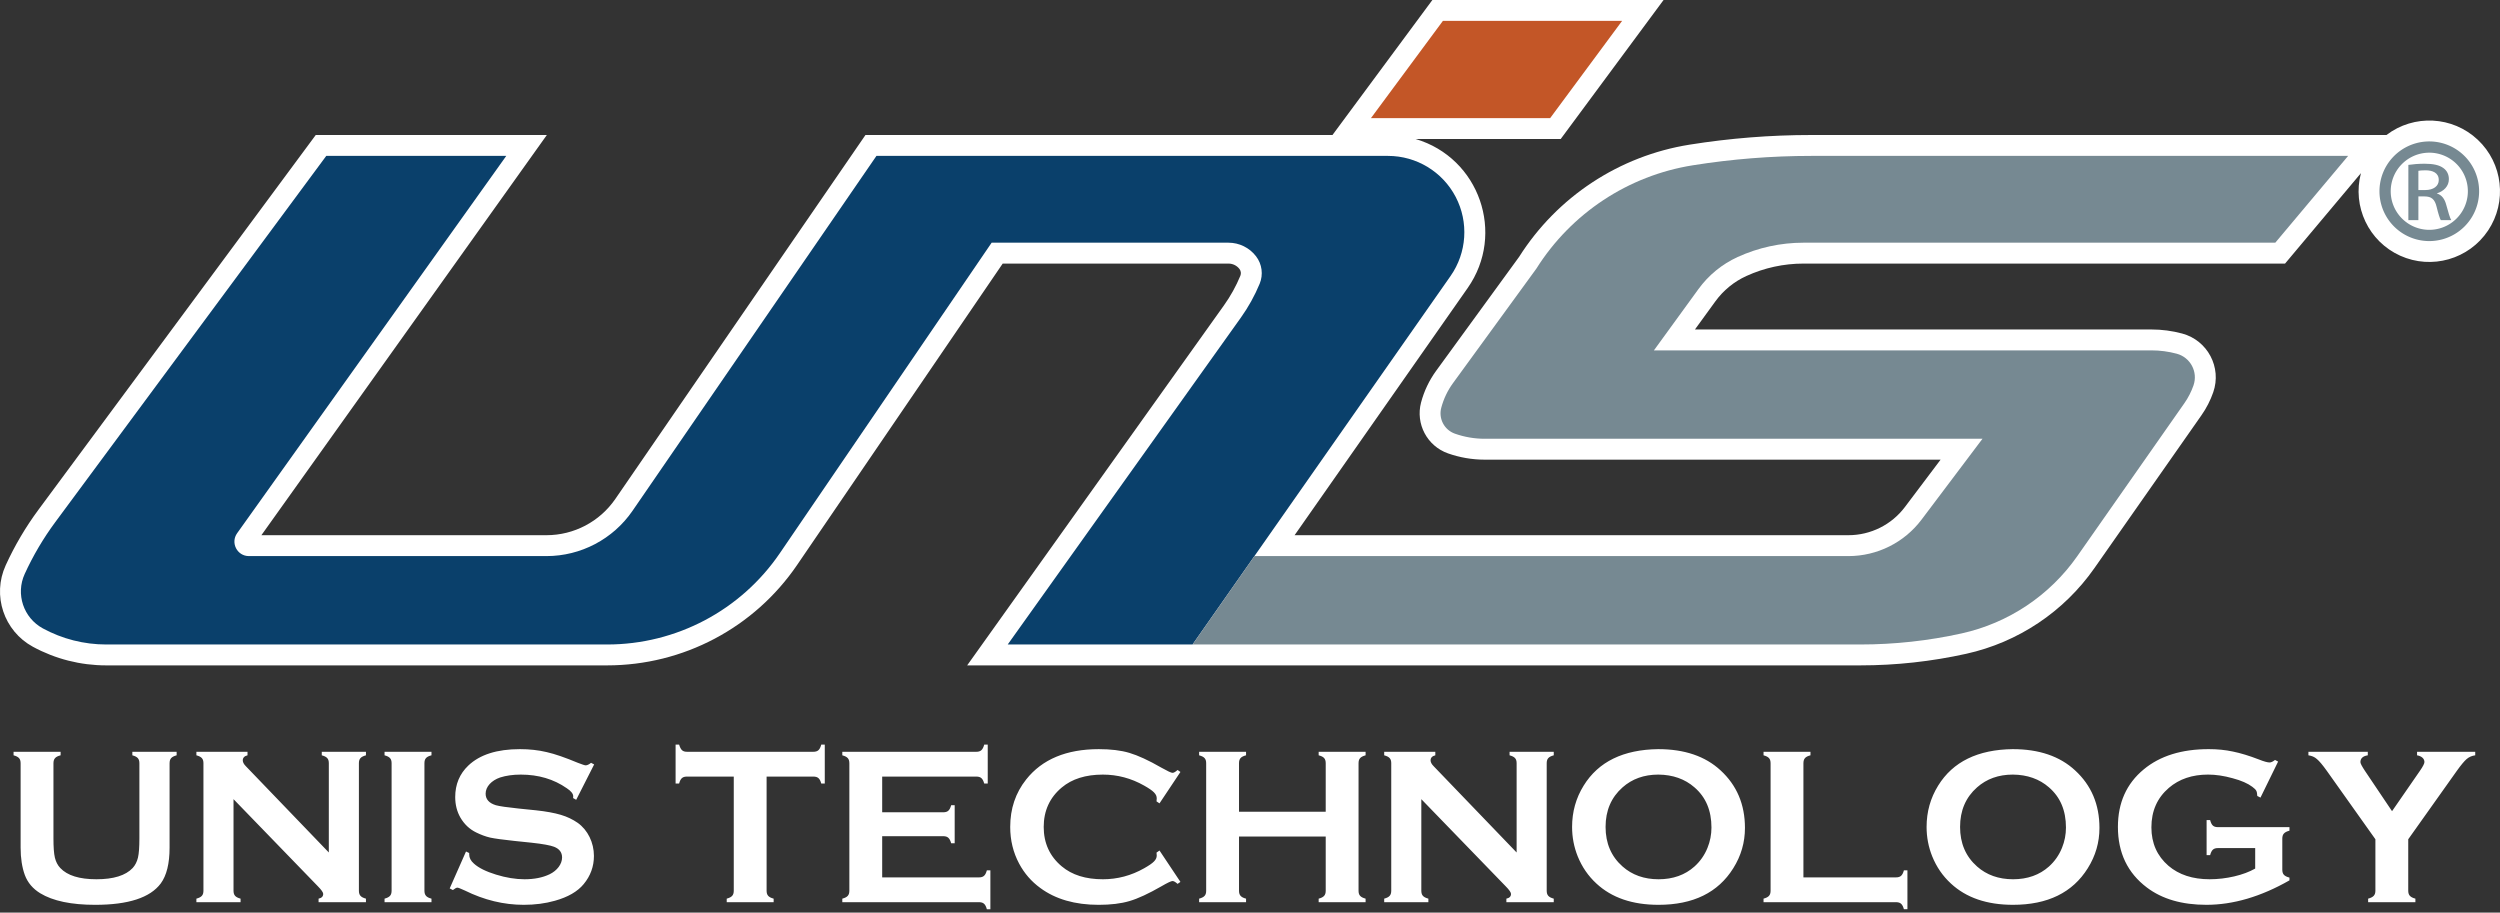 <?xml version="1.0" encoding="UTF-8" standalone="no"?>
<!-- Created by ERK -->

<svg
   width="1555.497mm"
   height="567.838mm"
   viewBox="0 0 1555.497 567.838"
   version="1.1"
   id="svg1"
   inkscape:version="1.3.2 (091e20e, 2023-11-25, custom)"
   xml:space="preserve"
   sodipodi:docname="unis-w.svg"
   xmlns:inkscape="http://www.inkscape.org/namespaces/inkscape"
   xmlns:sodipodi="http://sodipodi.sourceforge.net/DTD/sodipodi-0.dtd"
   xmlns="http://www.w3.org/2000/svg"
   xmlns:svg="http://www.w3.org/2000/svg"><rect x="0" y="0" width="1555.497" height="567.838" fill="#333333" stroke="none"/><sodipodi:namedview
     id="namedview1"
     pagecolor="#ffffff"
     bordercolor="#000000"
     borderopacity="0.25"
     inkscape:showpageshadow="2"
     inkscape:pageopacity="0.0"
     inkscape:pagecheckerboard="true"
     inkscape:deskcolor="#d1d1d1"
     inkscape:document-units="mm"
     inkscape:zoom="0.29118428"
     inkscape:cx="3053.0494"
     inkscape:cy="1406.3259"
     inkscape:window-width="2560"
     inkscape:window-height="1351"
     inkscape:window-x="-9"
     inkscape:window-y="-9"
     inkscape:window-maximized="1"
     inkscape:current-layer="svg1" /><defs
     id="defs1"><marker
       id="DistanceX"
       orient="auto"
       refX="0"
       refY="0"
       style="overflow:visible"><path
         d="M 3,-3 -3,3 M 0,-5 V 5"
         style="stroke:#000000;stroke-width:0.5"
         id="path1" /></marker><pattern
       id="Hatch"
       patternUnits="userSpaceOnUse"
       width="8"
       height="8"
       x="0"
       y="0"><path
         d="M8 4 l-4,4"
         stroke="#000000"
         stroke-width="0.25"
         linecap="square"
         id="path2" /><path
         d="M6 2 l-4,4"
         stroke="#000000"
         stroke-width="0.25"
         linecap="square"
         id="path3" /><path
         d="M4 0 l-4,4"
         stroke="#000000"
         stroke-width="0.25"
         linecap="square"
         id="path4" /></pattern><symbol
       id="*Model_Space" /><symbol
       id="*Paper_Space" /><symbol
       id="*Paper_Space0" /><marker
       id="DistanceX-0"
       orient="auto"
       refX="0"
       refY="0"
       style="overflow:visible"><path
         d="M 3,-3 -3,3 M 0,-5 V 5"
         style="stroke:#000000;stroke-width:0.5"
         id="path1-9" /></marker><pattern
       id="Hatch-4"
       patternUnits="userSpaceOnUse"
       width="8"
       height="8"
       x="0"
       y="0"><path
         d="M8 4 l-4,4"
         stroke="#000000"
         stroke-width="0.25"
         linecap="square"
         id="path2-8" /><path
         d="M6 2 l-4,4"
         stroke="#000000"
         stroke-width="0.25"
         linecap="square"
         id="path3-8" /><path
         d="M4 0 l-4,4"
         stroke="#000000"
         stroke-width="0.25"
         linecap="square"
         id="path4-2" /></pattern><symbol
       id="*Model_Space-4" /><symbol
       id="*Paper_Space-5" /><symbol
       id="*Paper_Space0-5" /></defs><path
     id="path53"
     style="display:inline;fill:#ffffff;fill-opacity:1;stroke:none;stroke-width:0.945;stroke-linecap:round"
     d="M 66.053,413.999 H 377.783 c 47.273,0 91.492,-23.363 118.132,-62.416 l 127.961,-187.584 140.494,1e-5 c 2.675,4e-5 5.199,1.244 6.827,3.367 0.926,1.206 1.137,2.815 0.555,4.22 -2.697,6.507 -6.123,12.687 -10.213,18.421 L 601.766,413.999 1157.5,413.999 c 22.159,0 44.251,-2.418 65.885,-7.211 32.308,-7.158 60.76,-26.166 79.741,-53.273 l 66.67,-95.214 c 3.071,-4.386 5.521,-9.176 7.282,-14.234 5.388,-15.482 -3.498,-32.283 -19.328,-36.543 -6.229,-1.676 -12.651,-2.525 -19.101,-2.525 l -284.061,4e-5 12.715,-17.502 c 4.955,-6.821 11.588,-12.248 19.256,-15.755 11.156,-5.102 23.28,-7.743 35.548,-7.743 l 299.651,-1e-5 47.217,-56.272 c -5.51,20.791 4.819,42.518 24.418,51.369 19.599,8.851 42.72,2.23 54.675,-15.649 11.956,-17.879 9.242,-41.776 -6.425,-56.507 -15.667,-14.731 -39.692,-15.977 -56.801,-2.942 h -357.854 c -25.369,-2.1e-5 -50.699,2.009 -75.751,6.007 -43.731,6.979 -82.357,32.407 -106.057,69.816 l -51.631,70.907 c -4.311,5.92 -7.486,12.589 -9.365,19.668 -3.532,13.309 3.75,27.1 16.733,31.688 7.332,2.591 15.051,3.915 22.827,3.915 l 283.689,-1e-5 -22.214,29.48 c -8.313,11.033 -21.326,17.52 -35.139,17.52 l -344.588,-3e-5 107.691,-153.799 c 23.695,-33.84 7.258,-80.949 -32.346,-92.701 l 90.223,4.5e-5 L 1035.067,0 H 891.221 l -62.156,83.999 H 538.491 L 382.853,310.453 c -9.7,14.114 -25.728,22.547 -42.855,22.547 L 162.638,332.999 340.247,83.999 H 196.454 L 23.929,317.154 c -7.98,10.785 -14.812,22.373 -20.384,34.577 -8.546,18.719 -1.152,40.859 16.929,50.684 13.989,7.602 29.658,11.584 45.579,11.584 z"
     sodipodi:nodetypes="ccccccccccccccccccccccssscccccccccccccccccccccccccccc"
     inkscape:label="Outline" /><path
     style="font-weight:bold;font-size:140.393px;line-height:0;font-family:Copperplate;-inkscape-font-specification:'Copperplate Bold';letter-spacing:0px;word-spacing:0px;display:inline;fill:#ffffff;stroke-width:7.031;stroke-linecap:square;stroke-linejoin:round;stroke-miterlimit:0.5;stroke-dasharray:none;paint-order:fill markers stroke"
     d="m 105.51,474.96 v 52.442 c 0,9.94 -1.851,17.343 -5.484,22.279 -6.581,8.843 -20.154,13.299 -40.788,13.299 -14.876,0 -26.324,-2.399 -34.207,-7.198 -4.593,-2.811 -7.815,-6.581 -9.597,-11.38 -1.714,-4.73 -2.605,-10.42 -2.605,-17.001 v -52.442 c 0,-2.811 -1.097,-4.113 -4.387,-5.004 v -2.194 H 37.713 v 2.194 c -3.29,0.823 -4.456,2.194 -4.456,5.004 v 46.683 c 0,5.416 0.274,9.392 0.891,11.996 0.617,2.536 1.714,4.73 3.359,6.444 4.387,4.661 11.859,6.992 22.485,6.992 10.625,0 18.166,-2.331 22.553,-6.992 1.577,-1.714 2.673,-3.907 3.29,-6.444 0.617,-2.605 0.891,-6.581 0.891,-11.996 v -46.683 c 0,-2.811 -1.097,-4.113 -4.387,-5.004 v -2.194 h 27.558 v 2.194 c -3.29,0.891 -4.387,2.194 -4.387,5.004 z m 39.787,22.279 v 56.898 c 0,2.811 1.097,4.113 4.387,5.004 v 2.194 h -27.489 v -2.194 c 3.29,-0.891 4.387,-2.194 4.387,-5.004 V 474.891 c 0,-2.742 -1.097,-4.045 -4.387,-4.936 v -2.194 h 31.808 v 2.194 c -1.988,0.48 -2.948,1.577 -2.948,3.153 0,1.097 0.617,2.331 1.919,3.633 l 51.619,53.676 V 474.891 c 0,-2.742 -1.097,-4.045 -4.387,-4.936 v -2.194 h 27.489 v 2.194 c -3.29,0.891 -4.387,2.194 -4.387,4.936 v 79.245 c 0,2.811 1.097,4.113 4.387,5.004 v 2.194 h -29.477 v -2.194 c 1.919,-0.411 2.879,-1.371 2.879,-2.948 0,-0.891 -1.097,-2.536 -3.359,-4.799 z m 98.358,56.898 V 474.891 c 0,-2.742 -1.097,-4.045 -4.387,-4.936 v -2.194 h 29.203 v 2.194 c -3.29,0.823 -4.387,2.194 -4.387,4.936 v 79.245 c 0,2.811 1.165,4.182 4.387,5.004 v 2.194 h -29.203 v -2.194 c 3.29,-0.891 4.387,-2.194 4.387,-5.004 z m 126.025,-78.491 -11.174,22.005 -1.919,-1.097 c 0.069,-0.48 0.069,-0.823 0.069,-1.097 0,-1.577 -1.302,-3.222 -3.976,-5.004 -8.158,-5.69 -17.686,-8.5 -28.654,-8.5 -4.867,0 -9.117,0.617 -12.819,1.782 -5.416,1.851 -9.049,5.758 -9.049,10.077 0,3.496 2.125,5.895 6.375,7.198 2.194,0.617 6.924,1.302 14.122,2.057 l 10.763,1.097 c 6.375,0.686 11.585,1.645 15.493,2.811 3.976,1.165 7.472,2.879 10.557,5.004 6.238,4.456 10.077,12.271 10.077,20.565 0,6.581 -2.125,12.408 -6.375,17.549 -3.839,4.661 -9.803,8.089 -17.892,10.351 -6.033,1.714 -12.476,2.536 -19.4,2.536 -12.408,0 -24.61,-2.948 -36.675,-8.912 -2.536,-1.165 -4.113,-1.782 -4.593,-1.782 -0.617,0 -1.508,0.48 -2.811,1.508 l -1.988,-1.028 10.146,-22.965 1.988,0.96 v 0.891 c 0,2.057 0.96,3.976 2.948,5.69 2.948,2.674 7.541,4.936 13.779,6.855 6.238,1.919 12.134,2.879 17.686,2.879 6.101,0 11.242,-1.028 15.561,-3.085 4.73,-2.262 7.815,-6.375 7.815,-10.488 0,-3.085 -1.645,-5.347 -5.004,-6.649 -2.331,-0.891 -7.061,-1.782 -14.122,-2.536 l -10.557,-1.097 c -7.061,-0.754 -12.065,-1.44 -15.013,-2.057 -2.948,-0.686 -5.827,-1.782 -8.775,-3.222 -4.182,-2.057 -7.404,-5.141 -9.803,-9.254 -2.125,-3.702 -3.222,-7.952 -3.222,-12.751 0,-7.883 2.742,-14.464 8.158,-19.606 7.129,-6.787 17.823,-10.214 32.082,-10.214 5.964,0 11.585,0.617 16.727,1.851 5.141,1.165 11.585,3.428 19.331,6.649 2.674,1.028 4.25,1.577 4.867,1.577 0.96,0 2.057,-0.548 3.359,-1.577 z m 107.298,7.541 v 70.951 c 0,2.811 1.097,4.113 4.387,5.004 v 2.194 h -29.203 v -2.194 c 3.29,-0.891 4.387,-2.194 4.387,-5.004 V 483.186 H 427.485 c -2.742,0 -4.045,1.028 -4.936,4.319 h -2.194 v -24.199 h 2.194 c 1.028,3.359 2.194,4.456 4.936,4.456 h 78.491 c 2.811,0 4.113,-1.097 5.004,-4.456 h 2.194 v 24.199 h -2.194 c -0.891,-3.29 -2.194,-4.319 -5.004,-4.319 z m 71.921,37.086 v 25.638 h 60.188 c 2.742,0 4.045,-1.097 4.936,-4.387 h 2.194 v 24.199 h -2.194 c -0.891,-3.29 -2.194,-4.387 -4.936,-4.387 h -85.004 v -2.194 c 3.29,-0.891 4.387,-2.194 4.387,-5.004 v -79.177 c 0,-2.811 -1.097,-4.113 -4.387,-5.004 v -2.194 h 83.358 c 2.742,0 4.045,-1.165 4.936,-4.456 h 2.194 v 24.199 h -2.194 c -0.891,-3.222 -2.194,-4.319 -4.936,-4.319 h -58.543 v 22.211 h 37.977 c 2.742,0 4.045,-1.097 4.936,-4.387 h 2.194 v 23.65 h -2.194 c -0.891,-3.222 -2.194,-4.387 -4.936,-4.387 z m 172.544,8.912 13.025,19.537 -1.782,1.234 c -1.302,-1.165 -2.331,-1.782 -3.153,-1.782 -0.823,0 -3.153,1.097 -6.924,3.29 -7.883,4.524 -14.464,7.609 -19.88,9.186 -5.347,1.577 -11.722,2.331 -19.126,2.331 -14.739,0 -26.872,-3.496 -36.332,-10.488 -5.553,-4.045 -9.94,-9.117 -13.162,-15.15 -3.702,-6.924 -5.553,-14.533 -5.553,-22.828 0,-11.311 3.29,-21.182 9.94,-29.546 9.94,-12.545 25.021,-18.852 45.175,-18.852 7.404,0 13.779,0.754 19.057,2.331 5.278,1.577 11.928,4.593 19.88,9.186 3.77,2.125 6.101,3.222 6.924,3.222 0.823,0 1.851,-0.617 3.153,-1.782 l 1.782,1.234 -13.025,19.537 -1.851,-1.234 c 0.069,-0.754 0.137,-1.371 0.137,-1.851 0,-2.674 -1.988,-4.661 -7.815,-7.952 -8.089,-4.593 -16.658,-6.855 -25.707,-6.855 -10.694,0 -19.194,2.674 -25.57,8.021 -7.472,6.238 -11.242,14.464 -11.242,24.541 0,10.077 3.77,18.303 11.242,24.541 6.375,5.347 14.876,8.021 25.57,8.021 9.049,0 17.618,-2.262 25.707,-6.855 5.827,-3.29 7.815,-5.278 7.815,-7.952 0,-0.48 -0.069,-1.097 -0.137,-1.782 z M 824.857,520.478 H 770.908 v 33.727 c 0,2.742 1.165,4.113 4.387,4.936 v 2.194 h -29.203 v -2.194 c 3.29,-0.891 4.387,-2.194 4.387,-4.936 V 474.891 c 0,-2.742 -1.097,-4.045 -4.387,-4.936 v -2.194 h 29.203 v 2.194 c -3.29,0.823 -4.387,2.194 -4.387,4.936 v 30.163 h 53.95 V 474.891 c 0,-2.742 -1.097,-4.113 -4.387,-4.936 v -2.194 h 29.203 v 2.194 c -3.29,0.891 -4.387,2.194 -4.387,4.936 v 79.314 c 0,2.742 1.097,4.045 4.387,4.936 v 2.194 h -29.203 v -2.194 c 3.222,-0.823 4.387,-2.194 4.387,-4.936 z m 59.489,-23.239 v 56.898 c 0,2.811 1.097,4.113 4.387,5.004 v 2.194 h -27.489 v -2.194 c 3.29,-0.891 4.387,-2.194 4.387,-5.004 V 474.891 c 0,-2.742 -1.097,-4.045 -4.387,-4.936 v -2.194 h 31.808 v 2.194 c -1.988,0.48 -2.948,1.577 -2.948,3.153 0,1.097 0.617,2.331 1.919,3.633 l 51.619,53.676 V 474.891 c 0,-2.742 -1.097,-4.045 -4.387,-4.936 v -2.194 h 27.489 v 2.194 c -3.29,0.891 -4.387,2.194 -4.387,4.936 v 79.245 c 0,2.811 1.097,4.113 4.387,5.004 v 2.194 h -29.477 v -2.194 c 1.919,-0.411 2.879,-1.371 2.879,-2.948 0,-0.891 -1.097,-2.536 -3.359,-4.799 z m 147.413,-31.122 c 16.315,0 29.271,4.387 38.8,13.23 10.077,9.254 15.15,21.182 15.15,35.784 0,8.98 -2.399,17.343 -7.266,25.09 -9.46,15.15 -24.953,22.759 -46.546,22.759 -16.178,0 -29.066,-4.387 -38.594,-13.23 -5.141,-4.73 -8.98,-10.351 -11.654,-16.932 -2.331,-5.827 -3.496,-11.928 -3.496,-18.303 0,-9.392 2.399,-17.96 7.198,-25.707 9.186,-14.876 24.678,-22.416 46.409,-22.69 z m 0.069,15.835 c -8.912,0 -16.315,2.674 -22.279,7.952 -7.061,6.238 -10.557,14.464 -10.557,24.61 0,10.146 3.496,18.372 10.557,24.61 5.964,5.278 13.436,7.952 22.416,7.952 8.98,0 16.452,-2.674 22.348,-7.952 3.496,-3.153 6.238,-6.992 8.089,-11.585 1.645,-4.045 2.468,-8.295 2.468,-12.613 0,-10.625 -3.496,-18.92 -10.557,-25.021 -5.964,-5.21 -13.505,-7.883 -22.485,-7.952 z m 90.26,63.958 h 57.515 c 2.811,0 4.113,-1.097 5.004,-4.387 h 2.194 v 24.199 h -2.194 c -0.891,-3.29 -2.194,-4.387 -5.004,-4.387 h -82.33 v -2.194 c 3.29,-0.891 4.387,-2.194 4.387,-5.004 v -79.177 c 0,-2.811 -1.097,-4.113 -4.387,-5.004 v -2.194 h 29.203 v 2.194 c -3.29,0.823 -4.387,2.194 -4.387,5.004 z m 130.241,-79.794 c 16.315,0 29.271,4.387 38.8,13.23 10.077,9.254 15.15,21.182 15.15,35.784 0,8.98 -2.399,17.343 -7.266,25.09 -9.46,15.15 -24.953,22.759 -46.546,22.759 -16.178,0 -29.066,-4.387 -38.594,-13.23 -5.141,-4.73 -8.98,-10.351 -11.654,-16.932 -2.331,-5.827 -3.496,-11.928 -3.496,-18.303 0,-9.392 2.399,-17.96 7.198,-25.707 9.186,-14.876 24.678,-22.416 46.409,-22.69 z m 0.068,15.835 c -8.912,0 -16.315,2.674 -22.279,7.952 -7.061,6.238 -10.557,14.464 -10.557,24.61 0,10.146 3.496,18.372 10.557,24.61 5.964,5.278 13.436,7.952 22.416,7.952 8.98,0 16.452,-2.674 22.348,-7.952 3.496,-3.153 6.238,-6.992 8.089,-11.585 1.645,-4.045 2.468,-8.295 2.468,-12.613 0,-10.625 -3.496,-18.92 -10.557,-25.021 -5.964,-5.21 -13.505,-7.883 -22.485,-7.952 z m 150.783,45.724 h -23.102 c -2.811,0 -4.045,1.097 -4.936,4.387 h -2.194 v -21.799 h 2.194 c 0.891,3.359 2.125,4.387 4.936,4.387 h 44.421 v 2.194 c -3.29,0.891 -4.456,2.194 -4.456,5.004 v 19.194 c 0,2.811 1.097,4.113 4.456,5.004 v 1.714 c -17.755,10.146 -35.03,15.218 -51.688,15.218 -15.15,0 -27.489,-3.565 -37.018,-10.763 -11.996,-9.049 -18.029,-21.594 -18.029,-37.703 0,-15.013 5.347,-26.941 16.041,-35.784 10.146,-8.432 23.65,-12.613 40.445,-12.613 5.347,0 10.351,0.48 15.081,1.508 4.73,0.96 10.146,2.605 16.178,4.936 3.085,1.234 5.347,1.851 6.649,1.851 0.96,0 2.057,-0.548 3.359,-1.577 l 1.919,1.028 -10.968,22.416 -1.988,-1.028 c -0.069,-1.508 -0.274,-2.605 -0.617,-3.222 -0.343,-0.686 -1.165,-1.508 -2.468,-2.468 -2.811,-2.125 -6.855,-3.907 -12.271,-5.347 -5.416,-1.508 -10.488,-2.262 -15.287,-2.262 -9.803,0 -17.892,2.742 -24.336,8.226 -7.266,6.238 -10.9,14.396 -10.9,24.61 0,9.871 3.565,17.823 10.625,23.924 6.512,5.553 15.013,8.363 25.638,8.363 5.141,0 10.283,-0.617 15.287,-1.782 5.004,-1.165 9.392,-2.811 13.025,-4.867 z m 95.222,-5.484 v 31.945 c 0,2.811 1.165,4.113 4.456,5.004 v 2.194 h -29.409 v -2.194 c 3.291,-0.891 4.524,-2.194 4.524,-5.004 v -31.945 l -30.231,-42.57 c -2.605,-3.633 -4.662,-6.101 -6.17,-7.335 -1.44,-1.302 -3.222,-2.057 -5.279,-2.331 v -2.194 h 36.949 v 2.194 c -3.085,0.48 -4.593,1.919 -4.593,4.25 0,0.823 0.96,2.605 2.811,5.416 l 16.864,25.09 17.343,-25.09 c 1.851,-2.674 2.811,-4.524 2.811,-5.484 0,-2.125 -1.782,-3.702 -4.593,-4.182 v -2.194 h 36.195 v 2.194 c -2.057,0.274 -3.839,1.028 -5.347,2.331 -1.44,1.234 -3.496,3.702 -6.101,7.335 z"
     id="text2"
     aria-label="UNIS TECHNOLOGY"
     sodipodi:nodetypes="sscsccssccccssccsccssccccscsccccssccccsccsccccssccccsccssccccssccccscccscscscccccsccscsccccscsscsccccccscsccscccsccccscsccccssccccscccsccccsccssccsccccsccsccccsccccsccsccscsscsccccscscscscsccccsccccssccccsccsccccssccccsccsccccssccccsccsccccssccccsccccscsccsccccscsccscccsccccsccssccccscccscsccsccccscsccscccsccccsccssccscscsccscccccccscscsscccsccccscccccccscccsccccccc"
     inkscape:label="UnisTechnology" /><g
     id="g11"
     style="display:inline"
     inkscape:label="Logo"
     transform="translate(12.525,12.527)"><path
       id="path74"
       style="display:inline;fill:#0a406b;fill-opacity:1;stroke:none;stroke-width:0.945;stroke-linecap:round"
       d="m 759.59,185.029 c 4.661,-6.535 8.566,-13.578 11.639,-20.993 2.36,-5.696 1.503,-12.218 -2.25,-17.109 -4.089,-5.33 -10.424,-8.454 -17.141,-8.454 l -147.362,-3e-5 -131.831,193.258 c -24.218,35.502 -64.417,56.742 -107.392,56.742 H 53.522 c -13.753,2e-5 -27.288,-3.44 -39.372,-10.007 C 2.07,371.902 -2.87,357.11 2.839,344.604 8.036,333.223 14.406,322.417 21.848,312.36 L 190.476,84.473 H 302.475 L 135.013,319.246 c -4.249,5.957 0.009,14.226 7.327,14.226 h 185.127 c 21.408,10e-6 41.443,-10.541 53.568,-28.184 l 151.764,-220.816 318.293,-3.5e-5 c 17.712,-3.1e-5 33.954,9.855 42.132,25.567 8.179,15.711 6.936,34.668 -3.223,49.178 l -160.527,229.255 h -114.999 z"
       inkscape:label="UNI"
       sodipodi:nodetypes="cccccccccccccccccccscccc" /><path
       id="path8"
       style="fill:#c35627;fill-opacity:1;stroke:none;stroke-width:0.945;stroke-linecap:round"
       d="M 840.476,60.973 H 951.976 L 996.744,0.472 H 885.243 Z"
       inkscape:label="dot"
       sodipodi:nodetypes="ccccc" /><path
       id="path6"
       style="display:inline;fill:#768992;fill-opacity:1;stroke:none;stroke-width:0.945;stroke-linecap:round"
       d="m 1448.475,84.473 -334.018,-3.5e-5 c -24.683,-3.6e-5 -49.328,1.954 -73.702,5.844 -40.189,6.414 -75.663,29.84 -97.343,64.283 l -51.885,71.254 c -3.365,4.621 -5.843,9.825 -7.309,15.35 -1.794,6.76 1.905,13.765 8.5,16.096 5.94,2.099 12.195,3.172 18.495,3.172 h 309.763 l -37.907,50.303 c -10.77,14.292 -27.626,22.697 -45.522,22.697 l -369.559,-1e-5 -38.513,55 415.494,1e-5 c 21.213,2e-5 42.362,-2.315 63.073,-6.903 29.133,-6.454 54.788,-23.594 71.904,-48.037 l 66.67,-95.214 c 2.384,-3.405 4.287,-7.124 5.653,-11.05 2.907,-8.353 -1.887,-17.418 -10.428,-19.717 -5.127,-1.38 -10.413,-2.079 -15.722,-2.079 l -309.578,6e-5 27.715,-38.144 c 6.271,-8.632 14.664,-15.498 24.366,-19.936 12.853,-5.878 26.821,-8.921 40.954,-8.921 l 293.59,-3e-5 45.31,-54"
       inkscape:label="S"
       sodipodi:nodetypes="cccccccccccccccccccccccccc" /><path
       d="m 1496.659,75.559 a 31,31 0 0 0 -28.683,30.913 31,31 0 0 0 62,0 31,31 0 0 0 -33.316,-30.913 z m 0.335,6.995 a 24,24 0 0 1 25.982,23.918 24,24 0 0 1 -48,0 24,24 0 0 1 22.018,-23.918 z"
       style="fill:#768992;fill-opacity:1;stroke:none;stroke-width:0.945;stroke-linecap:round;stroke-dasharray:none"
       id="path7"
       inkscape:label="Circle" /><path
       id="text7"
       style="font-weight:bold;font-size:49.686px;line-height:0;font-family:'Adobe Fan Heiti Std';-inkscape-font-specification:'Adobe Fan Heiti Std Bold';letter-spacing:0px;word-spacing:0px;fill:#768992;fill-opacity:1;stroke:none;stroke-width:0.945;stroke-linecap:square;stroke-linejoin:round;stroke-miterlimit:0.5;stroke-dasharray:none;stroke-opacity:1;paint-order:fill markers stroke"
       d="m 1378.311,117.661 c 3.826,-1.441 6.807,-4.77 6.807,-9.639 0,-3.081 -1.043,-5.714 -3.031,-7.453 -2.385,-2.137 -5.863,-3.031 -10.832,-3.031 -3.428,0 -6.807,0.348 -9.242,0.795 v 37.513 h 5.714 v -16.098 h 3.478 c 4.025,0 5.863,1.938 6.906,7.006 0.944,4.67 1.838,7.999 2.385,9.093 h 5.962 c -0.745,-1.441 -1.689,-5.366 -2.832,-10.335 -0.894,-4.025 -2.484,-6.708 -5.316,-7.751 z m -10.583,-2.236 v -13.067 c 0.696,-0.199 2.087,-0.348 4.025,-0.348 4.124,0 7.602,1.689 7.602,6.608 0,4.074 -2.981,6.807 -7.751,6.807 z"
       transform="scale(1.091,0.916)"
       inkscape:label="R" /></g></svg>
